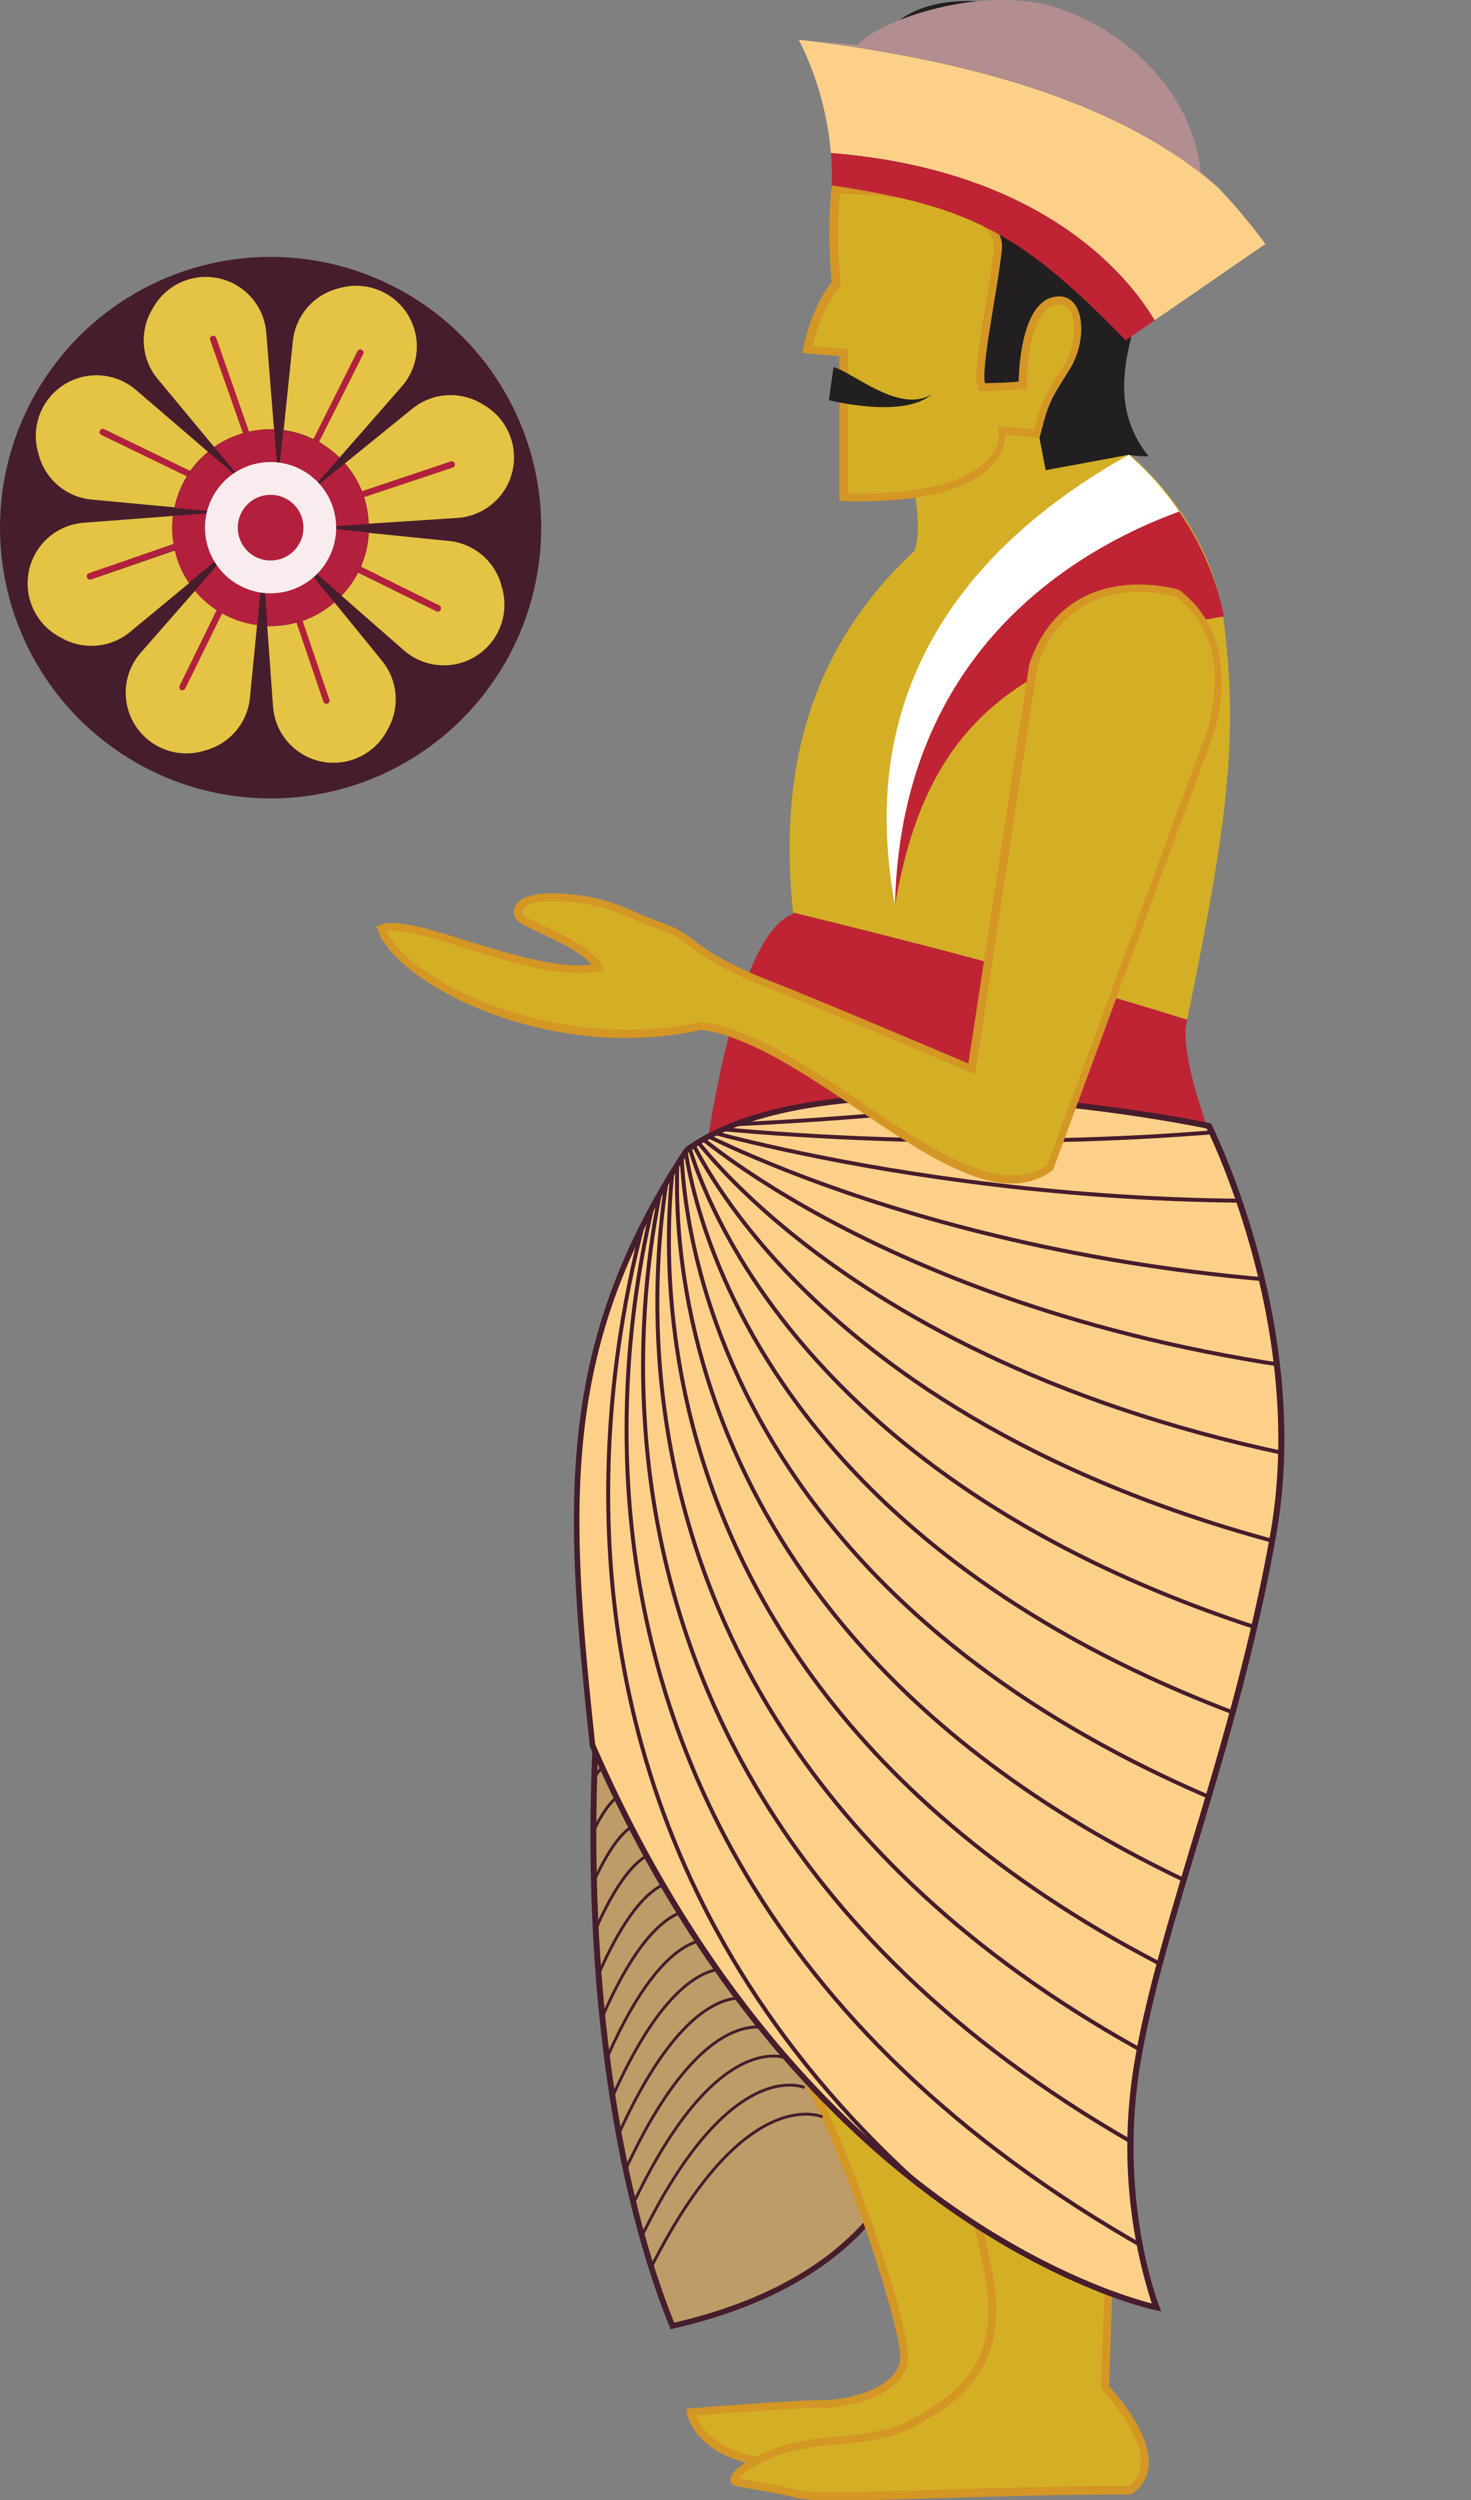 <svg id="Layer_1" data-name="Layer 1" xmlns="http://www.w3.org/2000/svg" xmlns:xlink="http://www.w3.org/1999/xlink" viewBox="0 0 254.13 431.62"><rect x="0" y="0" width="254.13" height="431.62" fill="#808080" stroke="none"/><defs><style>.cls-1,.cls-12,.cls-14{fill:none;}.cls-2{fill:#be9c67;}.cls-3{fill:#461d2c;}.cls-4{fill:#bf2434;}.cls-5{fill:#d4af25;}.cls-6{fill:#d49625;}.cls-7{fill:#fdd089;}.cls-8{fill:#211f1f;}.cls-9{fill:#fff;}.cls-10{fill:#b28e90;}.cls-11{clip-path:url(#clip-path);}.cls-12,.cls-14{stroke:#461d2c;stroke-miterlimit:10;}.cls-12{stroke-width:0.68px;}.cls-13{clip-path:url(#clip-path-2);}.cls-14{stroke-width:0.5px;}.cls-15{fill:#e5c344;}.cls-16{fill:#b2203d;}.cls-17{fill:#f8ecee;}</style><clipPath id="clip-path"><path class="cls-1" d="M208.81,194.38s17.54,34.27,11.16,70.41-19.13,66.26-23.38,90.7,3.19,42.87,3.19,42.87-60.59-12.4-97.43-97.07c-4.61-42.87-5.67-69.45,16.29-102.75C143.44,180.47,208.81,194.38,208.81,194.38Z"/></clipPath><clipPath id="clip-path-2"><path class="cls-1" d="M102.72,301.7s17.61,40,37.95,59.21c1.83,5.74,3.4,9.66,3.4,9.66L113.54,394.7S100.76,360,102.72,301.7Z"/></clipPath></defs><title>1920x1080 UI Landing Page</title><path class="cls-2" d="M157.62,368.6s-2.48,24.1-41.46,32.95c-11.69-28.69-15.59-70.86-12.75-109.12C143.09,330.34,157.62,368.6,157.62,368.6Z"/><path class="cls-3" d="M115.7,401.74c-11.07-27.17-15.85-68-12.79-109.35l.08-1.05.76.73c39.31,37.55,54.19,76,54.33,76.36l0,.11,0,.11c0,.25-3,24.56-41.84,33.39l-.41.1ZM103.83,293.53C101,334.12,105.66,374.17,116.47,401c36.38-8.43,40.37-30.52,40.63-32.31C156.18,366.32,141.33,329.65,103.83,293.53Z"/><path class="cls-4" d="M211.12,201.37l-88.93-3.89s5-36.5,14.88-39.69l0-.25c16.54,4,44.92,11.23,68.05,18.51C203.15,182.26,211.12,201.37,211.12,201.37Z"/><path class="cls-5" d="M158,95.08c1.77-5-1.06-14.88-1.06-14.88s14.88-6.73,21.26-7.08,14,3,14,3S209,87.47,211.47,107.66s.53,34.72-6.38,68.38h0C182,168.77,153.58,161.57,137,157.54,135,137.75,137.16,114.49,158,95.08Z"/><path class="cls-5" d="M139.19,358.33c7.44,13.46,17.36,43.58,17,48.89S147.34,415,142,415s-22.68,1.41-22.68,1.41,1.42,8.51,16.3,8.86,41.1-1.42,41.1-1.42l3.54-44.64Z"/><path class="cls-6" d="M135.63,426c-15.26-.36-16.89-9.05-16.95-9.42l-.12-.73.74-.06c.71-.06,17.45-1.42,22.73-1.42,5.45,0,13.18-2.49,13.49-7.16.33-4.89-9.39-34.89-16.92-48.52l-1.07-1.94L181,378.83l-3.62,45.68-.59,0c-.23,0-21.87,1.47-36.87,1.47C138.41,426,137,426,135.63,426Zm44-46.34L140.8,359.91c7.2,14,16.44,42,16.08,47.36-.39,5.75-9.09,8.43-14.85,8.43-4.57,0-18.27,1.06-21.79,1.34.75,2,3.84,7.3,15.43,7.57,13.44.32,36.49-1.12,40.45-1.37Z"/><path class="cls-5" d="M192,380.3l-1.06,31.88s12.05,12.4,4.25,17.72c-25.86,0-53.5,1.77-57.39.71s-9.57-1.78-10.63-2.13.7-2.83,7.44-5.31,16.65-1.07,23.38-5,13.46-8.15,13.46-19.49S160.8,358,160.8,358Z"/><path class="cls-6" d="M137.6,431.26c-2.32-.63-5.32-1.15-7.52-1.52a32,32,0,0,1-3.15-.62,1.06,1.06,0,0,1-.75-1c0-1.57,3.18-3.76,8.17-5.6a41.53,41.53,0,0,1,10.07-1.8c4.66-.47,9.49-1,13.21-3.11,6.15-3.56,13.12-7.6,13.12-18.9,0-11.09-10.48-40.22-10.58-40.52l-.75-2.05L192.67,380l-1.06,32c1.23,1.32,7.4,8.23,6.83,13.84a6.27,6.27,0,0,1-2.89,4.7l-.17.12h-.21c-11.54,0-23.67.36-33.42.65-7.29.21-13.42.39-17.75.39A33.08,33.08,0,0,1,137.6,431.26Zm59.49-5.63c.55-5.48-6.59-12.9-6.66-13l-.2-.2,1.06-31.81-29.12-20.86c2.41,6.92,9.94,29.22,9.94,38.94,0,12.08-7.65,16.51-13.8,20.07-4,2.31-8.95,2.8-13.76,3.29a40.64,40.64,0,0,0-9.73,1.72c-5,1.84-6.76,3.48-7.18,4.11.53.13,1.54.3,2.67.49,2.22.38,5.26.9,7.64,1.55,2.06.56,11.64.28,23.76-.08,9.69-.29,21.75-.65,33.25-.65A4.87,4.87,0,0,0,197.09,425.63Z"/><path class="cls-7" d="M208.81,194.38s17.54,34.27,11.16,70.41-19.13,66.26-23.38,90.7,3.19,42.87,3.19,42.87-60.59-12.4-97.43-97.07c-4.61-42.87-5.67-69.45,16.29-102.75C143.44,180.47,208.81,194.38,208.81,194.38Z"/><path class="cls-3" d="M199.68,398.86c-.15,0-15.48-3.28-35.09-16.87-18.07-12.52-43.62-36.65-62.7-80.5l0-.15c-4.48-41.72-6.09-69,16.38-103.08l.12-.13c24.7-18,89.91-4.38,90.57-4.24l.23.05.11.21c.17.34,17.54,34.84,11.2,70.73-3.48,19.77-8.93,37.92-13.74,53.94-4,13.21-7.71,25.7-9.64,36.76-4.17,24,3.09,42.41,3.16,42.6l.35.86ZM119,198.89c-22.21,33.72-20.62,60.85-16.17,102.27,19,43.56,44.33,67.53,62.28,80,16.76,11.62,30.35,15.62,33.87,16.52a88.19,88.19,0,0,1-2.89-42.25c1.93-11.13,5.69-23.63,9.66-36.88,4.8-16,10.24-34.11,13.72-53.82,6-34.09-9.56-66.94-11-69.89C204.15,193.93,142.66,181.77,119,198.89Z"/><path class="cls-8" d="M181.71,51.42C176,53,176,65.9,176,65.9s-3.06.26-5.85.26c-.66-2.92,2.13-15.81,2.92-23,.77-6.88-12.16-11-29.39-11.15.84-8.79,3.27-19.22,9.6-26.58,13-15.15,60.58,4.25,48.36,35.6C194.2,58.86,191,69.48,198.45,78.79a19.17,19.17,0,0,1-3.46-.27l-14.34,2.66-1.07-5.58c1.73-6.78,2.13-6.78,5.32-12S187.42,49.82,181.71,51.42Z"/><path class="cls-5" d="M148.53,85.88c13.89,0,19.86-3.28,22.41-6a6.75,6.75,0,0,0,2.12-4.73l-.06-.8.8.07,5.27.48c1.41-5.45,2-6.34,4.09-9.73l1.16-1.86c1.91-3.1,2.38-7.55,1.06-9.92A2.58,2.58,0,0,0,183,51.9a4.31,4.31,0,0,0-1.13.17c-4.27,1.19-5.21,10.39-5.22,13.83v.62l-.62,0s-3.11.27-5.9.27h-.54l-.12-.53c-.45-2,.49-7.72,1.5-13.8.55-3.34,1.12-6.79,1.41-9.41a4.68,4.68,0,0,0-1.29-3.68c-3.52-4-13.52-6.48-26.81-6.71a88.18,88.18,0,0,0,.08,16l0,.28-.18.22c-3.11,3.94-4.4,9.28-4.78,11.19l6.26.52V85.83c1,0,1.91,0,2.81,0Z"/><path class="cls-6" d="M144.93,33.41c12.6.29,22.38,2.74,25.67,6.46A3.94,3.94,0,0,1,171.72,43c-.29,2.6-.85,6-1.4,9.36-1.23,7.45-1.94,12.11-1.49,14.07l.24,1.06h1.08c2.82,0,5.84-.26,6-.27l1.24-.11V65.9c0-3.08.88-12.1,4.72-13.18a3.77,3.77,0,0,1,1-.14,1.9,1.9,0,0,1,1.77,1.11c1.19,2.14.71,6.37-1,9.24l-1.15,1.85a25.14,25.14,0,0,0-4,9.36l-4.7-.43-1.61-.14.13,1.61a6.15,6.15,0,0,1-2,4.26c-2.48,2.63-8.29,5.76-21.87,5.76l-2.13,0V60.26l-1.25-.1-4.86-.41a26.73,26.73,0,0,1,4.49-10.15l.35-.44-.07-.57a85,85,0,0,1-.13-15.18M143.68,32a86.29,86.29,0,0,0,0,16.73c-4,5.05-5.05,12.22-5.05,12.22l6.38.53v25c1.21,0,2.38.07,3.49.07,26.18,0,25.21-11.49,25.21-11.49l5.84.53c1.73-6.78,2.13-6.78,5.32-12,2.92-4.76,2.61-12.42-1.88-12.42a4.59,4.59,0,0,0-1.31.2C176,53,176,65.9,176,65.9s-3.06.26-5.85.26c-.66-2.92,2.13-15.81,2.92-23,.77-6.88-12.16-11-29.39-11.15Z"/><path class="cls-8" d="M144,63.37c3.18.8,11.55,8.24,17,4.65-4.78,4.39-17.8,1.07-17.8,1.07Z"/><path class="cls-4" d="M203.69,88.32a48.74,48.74,0,0,1,7.78,18.1c-38,6.38-51.82,20.46-56.87,50C155.55,112.26,186.05,94.77,203.69,88.32Z"/><path class="cls-9" d="M195,78.52a49.45,49.45,0,0,1,8.7,9.8c-17.64,6.45-48.14,23.94-49.09,68.06C152.21,142.29,147.16,105.36,195,78.52Z"/><path class="cls-7" d="M143.55,26.44A53.59,53.59,0,0,0,138,6.86c41,4.69,61.53,15.86,72.46,25.53a106.24,106.24,0,0,1,8.15,9.73L199.48,55.3C194.74,47.44,180,29.36,143.55,26.44Z"/><path class="cls-10" d="M148.23,7.75c3.19-4.08,22.5-11.16,36-5.85s22.14,16.48,23.21,27.81a25.11,25.11,0,0,1,3,2.68C199.48,22.72,179,11.55,138,6.86Z"/><path class="cls-4" d="M199.48,55.3l-5,3.47C176.39,40.17,167.54,35.56,143.68,32a43,43,0,0,0-.13-5.59C180,29.36,194.74,47.44,199.48,55.3Z"/><g class="cls-11"><path class="cls-12" d="M119.93,194.35s77.74-1.57,134.09-20.87"/><path class="cls-12" d="M119.69,194.42s68.45,8.17,132.07-4.73"/><path class="cls-12" d="M119.45,194.49S178.61,212.4,249.5,205.9"/><path class="cls-12" d="M119.2,194.56s49.88,27.65,128,27.54"/><path class="cls-12" d="M119,194.63S159.55,232,245,238.31"/><path class="cls-12" d="M118.72,194.7s31.3,47.13,124,59.82"/><path class="cls-12" d="M118.47,194.77s22,56.86,122,76"/><path class="cls-12" d="M118.23,194.83s12.73,66.61,120,92.11"/><path class="cls-12" d="M118,194.9s3.44,76.35,117.94,108.25"/><path class="cls-12" d="M117.74,195s-5.84,86.09,115.93,124.39"/><path class="cls-12" d="M117.5,195s-15.13,95.83,113.91,140.53"/><path class="cls-12" d="M117.26,195.11S92.84,300.68,229.15,351.77"/><path class="cls-12" d="M117,195.18S83.31,310.49,226.89,368"/><path class="cls-12" d="M116.77,195.25s-43,125.05,107.86,188.94"/><path class="cls-12" d="M116.53,195.32S64.25,330.1,222.37,400.4"/><path class="cls-12" d="M116.28,195.39S54.72,339.91,220.11,416.61"/></g><path class="cls-5" d="M132.82,169.93c-13.82-5.45-12.36-7.84-18.47-10s-8.61-4.09-14.75-4.78c-8.24-.93-10.36.8-10.1,2.66s11.43,4.65,13.82,9.17c-10.9,2.39-32.15-9-37.47-6.65,3.19,9.3,30,22.46,55.27,16.74,19.93,2.66,46,34.81,60.32,24.45l27.9-75.73c2.66-10.36.71-18.34-5.84-23.39,0,0-18.73-5.85-25,12.49l-10.63,69.62S142.87,173.89,132.82,169.93Z"/><path class="cls-6" d="M148,191.41c-9.13-6.13-18.57-12.47-26.81-13.62-26.38,5.91-52.77-8-55.94-17.21L65,160l.56-.26c2.66-1.19,8.19.53,15.18,2.7,7.38,2.28,15.68,4.85,21.43,4.08-1.69-2.07-5.36-3.79-8.38-5.2-3.25-1.52-4.81-2.29-5-3.39a2.46,2.46,0,0,1,.69-2.14c1.42-1.45,4.83-1.88,10.16-1.28a31.79,31.79,0,0,1,9.85,2.84c1.44.6,3.07,1.29,5,2a17.69,17.69,0,0,1,5.51,3.08c2.21,1.67,5,3.74,13,6.9,8.94,3.52,29.92,12.42,34.29,14.28l10.5-68.76,0-.12c6.39-18.75,25.63-13,25.82-12.91l.21.11c6.7,5.16,8.81,13.49,6.07,24.15l-27.9,75.73-.07.2-.17.12a11.59,11.59,0,0,1-7,2.2C167.13,204.3,157.75,198,148,191.41Zm60.73-65.76c2.59-10.12.74-17.73-5.51-22.6-1.68-.5-18.19-4.88-24,12l-10.75,70.42-.8-.34c-.25-.11-25.13-10.69-35.06-14.61-8.19-3.22-11-5.36-13.31-7.08a16.42,16.42,0,0,0-5.13-2.87c-2-.71-3.67-1.4-5.13-2a30.3,30.3,0,0,0-9.48-2.74c-6.4-.72-8.4.24-9,.88a1.11,1.11,0,0,0-.33,1c.2.5,2.52,1.58,4.21,2.37,3.58,1.68,8,3.76,9.54,6.6l.42.79-.88.19c-6.1,1.34-15.14-1.46-23.11-3.94-5.67-1.76-11-3.43-13.6-2.94,4.09,8.94,30,21.14,54.22,15.65l.12,0,.12,0c8.59,1.15,18.2,7.61,27.5,13.86,12.48,8.38,24.27,16.3,32.17,10.83Z"/><g class="cls-13"><path class="cls-14" d="M142.11,365.48s-15.26-7.05-32.87,32.87"/><path class="cls-14" d="M139,360.41s-14.16-6.48-30.63,31.09"/><path class="cls-14" d="M135.89,355.35s-13.06-5.92-28.39,29.3"/><path class="cls-14" d="M132.78,350.28s-12-5.35-26.15,27.52"/><path class="cls-14" d="M129.67,345.22S118.8,340.43,105.76,371"/><path class="cls-14" d="M126.57,340.15s-9.78-4.22-21.68,24"/><path class="cls-14" d="M123.46,335.09s-8.68-3.66-19.44,22.17"/><path class="cls-14" d="M120.35,330s-7.58-3.09-17.2,20.39"/><path class="cls-14" d="M117.24,325s-6.48-2.53-15,18.61"/><path class="cls-14" d="M114.13,319.89s-5.38-2-12.72,16.83"/><path class="cls-14" d="M111,314.83s-4.28-1.4-10.48,15"/><path class="cls-14" d="M107.91,309.76s-3.18-.83-8.24,13.26"/><path class="cls-14" d="M104.8,304.7s-2.08-.27-6,11.47"/></g><circle class="cls-3" cx="46.75" cy="91.1" r="46.75"/><path class="cls-15" d="M43,74.53,37.33,58.34a.53.53,0,0,0-.67-.33.54.54,0,0,0-.33.68L42,74.79A16.85,16.85,0,0,0,37,77.17L27.26,65.45a10.47,10.47,0,0,1-1.11-11.79l.29-.51A10.47,10.47,0,0,1,46,57.4l1.34,16.73c-.21,0-.42,0-.63,0A17.17,17.17,0,0,0,43,74.53Z"/><path class="cls-15" d="M32.86,81.32,18,74.11a.53.53,0,0,0-.71.25.53.53,0,0,0,.24.71l14.77,7.15a16.72,16.72,0,0,0-2.15,5.37L15.84,86.25a10.46,10.46,0,0,1-9.1-7.57l-.16-.56A10.48,10.48,0,0,1,23.47,67.3L35.94,78A17.12,17.12,0,0,0,32.86,81.32Z"/><path class="cls-15" d="M4.82,99.7a10.48,10.48,0,0,1,9.64-9.45l15.42-1.17a17,17,0,0,0-.13,2A17.37,17.37,0,0,0,30,93.91L15.36,99a.53.53,0,0,0-.32.68.53.53,0,0,0,.5.36.51.51,0,0,0,.17,0l14.5-5a16.82,16.82,0,0,0,2.45,5.65l-10.23,8.45a10.49,10.49,0,0,1-11.8,1l-.51-.28A10.48,10.48,0,0,1,4.82,99.7Z"/><path class="cls-15" d="M37.45,105.32l-6.4,13.07a.54.54,0,0,0,.24.72.59.59,0,0,0,.23,0,.53.53,0,0,0,.48-.3l6.36-13a17,17,0,0,0,6.06,2l-1.24,12.65a10.47,10.47,0,0,1-7.62,9.07l-.56.16a10.48,10.48,0,0,1-10.74-16.94L33.68,102A17,17,0,0,0,37.45,105.32Z"/><path class="cls-15" d="M51.24,107.48l4.64,13.63a.53.53,0,0,0,.5.36.51.51,0,0,0,.17,0,.52.52,0,0,0,.33-.67l-4.62-13.6A16.9,16.9,0,0,0,57.78,104L66,114.09a10.48,10.48,0,0,1,1,11.81l-.28.51A10.48,10.48,0,0,1,47.17,122l-1-13.9c.19,0,.38,0,.57,0A17,17,0,0,0,51.24,107.48Z"/><path class="cls-15" d="M75.39,105.52a.53.53,0,0,0,.47-1L62.34,97.86A17,17,0,0,0,63.71,92L77.62,93.4a10.47,10.47,0,0,1,9,7.65l.15.57a10.47,10.47,0,0,1-17,10.65L59,102.85a17.13,17.13,0,0,0,2.86-4Z"/><path class="cls-15" d="M78.22,80.7a.52.52,0,0,0,.33-.67.53.53,0,0,0-.67-.34L62.54,84.83A16.91,16.91,0,0,0,59.59,80l11.66-9.45a10.47,10.47,0,0,1,11.81-.94l.5.29A10.47,10.47,0,0,1,79,89.42l-15.32,1a17.54,17.54,0,0,0-.81-4.61Z"/><path class="cls-15" d="M62.72,61.12a.54.54,0,0,0-.24-.72.53.53,0,0,0-.71.24L54.16,75.82A16.66,16.66,0,0,0,49,74.26L50.6,58.83a10.51,10.51,0,0,1,7.71-9l.56-.15a10.48,10.48,0,0,1,10.58,17L58.66,79A17.26,17.26,0,0,0,55.1,76.3Z"/><path class="cls-16" d="M36.33,58.69a.54.54,0,0,1,.33-.68.53.53,0,0,1,.67.33L43,74.53c-.35.08-.69.16-1,.26Z"/><path class="cls-16" d="M17.5,75.07a.53.53,0,0,1-.24-.71.53.53,0,0,1,.71-.25l14.89,7.21c-.21.29-.4.6-.59.9Z"/><path class="cls-16" d="M15.71,100a.51.51,0,0,1-.17,0,.53.53,0,0,1-.5-.36.53.53,0,0,1,.32-.68l14.64-5q.09.53.21,1Z"/><path class="cls-16" d="M32,118.86a.53.53,0,0,1-.48.3.59.59,0,0,1-.23,0,.54.54,0,0,1-.24-.72l6.4-13.07c.3.2.6.38.91.56Z"/><path class="cls-16" d="M56.88,120.77a.52.52,0,0,1-.33.67.51.51,0,0,1-.17,0,.53.53,0,0,1-.5-.36l-4.64-13.63,1-.31Z"/><path class="cls-16" d="M75.86,104.57a.52.52,0,0,1,.24.71.54.54,0,0,1-.71.24l-13.51-6.7c.16-.31.32-.63.46-1Z"/><path class="cls-16" d="M77.88,79.69a.53.53,0,0,1,.67.34.52.52,0,0,1-.33.67L62.91,85.82c-.11-.33-.24-.66-.37-1Z"/><path class="cls-16" d="M61.77,60.64a.53.53,0,0,1,.71-.24.54.54,0,0,1,.24.72L55.1,76.3c-.31-.17-.62-.33-.94-.48Z"/><path class="cls-16" d="M44.42,89.5a.54.54,0,0,0-.68-.33l-2.11.73-.42-1.28.53,0,.76-1.5,2,1a.46.46,0,0,0,.23.06.53.53,0,0,0,.48-.3A.52.52,0,0,0,45,87.2l-2-1,.61-1.2.34.41,1.59-.53L46.25,87a.54.54,0,0,0,.5.35.57.57,0,0,0,.18,0,.53.53,0,0,0,.32-.68l-.74-2.1,1.38-.46-.06.58,1.49.77-1,2a.54.54,0,0,0,.24.72.47.47,0,0,0,.24,0,.51.51,0,0,0,.47-.29l1-2,1.19.62-.41.34.51,1.6-2.14.71a.53.53,0,0,0-.33.67.53.53,0,0,0,.5.36l.17,0,2.12-.71.41,1.28-.53-.06L51,92.23l-2-1a.54.54,0,0,0-.72.24.53.53,0,0,0,.24.71l2,1-.61,1.19L49.54,94,48,94.47l-.72-2.12a.53.53,0,1,0-1,.34l.72,2.11-1.28.41.05-.53-1.49-.76,1-2a.53.53,0,1,0-1-.47l-1,2-1.19-.61.41-.33L42,90.9l2.13-.73A.53.53,0,0,0,44.42,89.5Z"/><path class="cls-16" d="M46.93,87.35a.57.57,0,0,1-.18,0,.54.54,0,0,1-.5-.35l-.74-2.13,1-.33.74,2.1A.53.53,0,0,1,46.93,87.35Z"/><polygon class="cls-16" points="43.76 84.67 43.58 85.03 42.09 83.24 43.76 84.67"/><path class="cls-16" d="M45.23,87.91a.53.53,0,0,1-.48.3.46.46,0,0,1-.23-.06l-2-1,.47-1,2,1A.52.52,0,0,1,45.23,87.91Z"/><polygon class="cls-16" points="41.09 88.24 41.22 88.62 38.9 88.41 41.09 88.24"/><path class="cls-16" d="M43.74,89.17a.54.54,0,0,1,.68.33.53.53,0,0,1-.33.67L42,90.9l-.33-1Z"/><polygon class="cls-16" points="41.72 92.65 42.08 92.83 40.29 94.31 41.72 92.65"/><path class="cls-16" d="M45,91.19a.54.54,0,0,1,.24.72l-1,2-.95-.48,1-2A.54.54,0,0,1,45,91.19Z"/><polygon class="cls-16" points="45.28 95.34 45.66 95.21 45.44 97.52 45.28 95.34"/><path class="cls-16" d="M46.55,92a.55.55,0,0,1,.68.34L48,94.47l-1,.33-.72-2.11A.55.55,0,0,1,46.55,92Z"/><polygon class="cls-16" points="49.7 94.73 49.88 94.37 51.35 96.17 49.7 94.73"/><path class="cls-16" d="M48.25,91.47a.54.54,0,0,1,.72-.24l2,1-.49,1-2-1A.53.53,0,0,1,48.25,91.47Z"/><polygon class="cls-16" points="52.4 91.18 52.27 90.8 54.58 91.03 52.4 91.18"/><path class="cls-16" d="M49.58,90.25a.53.53,0,0,1-.5-.36.53.53,0,0,1,.33-.67l2.14-.71.32,1-2.12.71Z"/><polygon class="cls-16" points="48.17 84.02 47.9 84.11 48.05 82.62 48.17 84.02"/><polygon class="cls-16" points="51.81 86.76 51.45 86.57 53.26 85.11 51.81 86.76"/><path class="cls-16" d="M48.79,88.24a.47.47,0,0,1-.24,0,.54.54,0,0,1-.24-.72l1-2,.94.49-1,2A.51.51,0,0,1,48.79,88.24Z"/><path class="cls-16" d="M46.51,84.57l-1,.33-1.59.53L43.58,85l.18-.35-1.67-1.43L37,77.17A16.85,16.85,0,0,1,42,74.79c.34-.1.68-.18,1-.26a17.17,17.17,0,0,1,3.75-.43c.21,0,.42,0,.63,0l.67,8.49-.16,1.49Z"/><path class="cls-16" d="M43,86.22l-.47,1-.76,1.5-.53,0-.12-.38-2.19.16-8.78-.81a16.72,16.72,0,0,1,2.15-5.37c.19-.3.38-.61.59-.9A17.12,17.12,0,0,1,35.94,78l6.15,5.26L43.58,85Z"/><path class="cls-16" d="M29.88,89.08l9-.68,2.31.22.42,1.28.33,1,.53,1.6-.41.33-.36-.18-1.43,1.66-7.63,6.3A16.82,16.82,0,0,1,30.21,95q-.12-.52-.21-1a17.37,17.37,0,0,1-.25-2.81A17,17,0,0,1,29.88,89.08Z"/><path class="cls-16" d="M43.27,93.44l.95.48,1.49.76-.05.53-.38.13.16,2.18-1,10.4a17,17,0,0,1-6.06-2c-.31-.18-.61-.36-.91-.56A17,17,0,0,1,33.68,102l6.61-7.65,1.79-1.48Z"/><path class="cls-16" d="M46.94,94.8l1-.33L49.54,94l.34.41-.18.36,1.65,1.44L57.78,104a16.9,16.9,0,0,1-5.52,3.15l-1,.31a17,17,0,0,1-4.49.62c-.19,0-.38,0-.57,0l-.74-10.55.22-2.31Z"/><path class="cls-16" d="M50.49,93.18l.49-1,.77-1.49.53.06.12.38L54.58,91l9.13.94a17,17,0,0,1-1.37,5.89c-.14.33-.3.65-.46,1a17.13,17.13,0,0,1-2.86,4l-7.67-6.68-1.47-1.8Z"/><path class="cls-16" d="M51.87,89.52l-.32-1L51,86.91l.41-.34.36.19,1.44-1.65L59.59,80a16.91,16.91,0,0,1,2.95,4.85c.13.33.26.66.37,1a17.54,17.54,0,0,1,.81,4.61l-9.14.6-2.3-.23Z"/><path class="cls-16" d="M50.26,86l-.94-.49-1.49-.77.06-.58.28-.09-.12-1.4.9-8.36a16.66,16.66,0,0,1,5.21,1.56c.32.15.63.31.94.48A17.26,17.26,0,0,1,58.66,79l-5.41,6.14-1.8,1.46Z"/><circle class="cls-17" cx="46.75" cy="91.1" r="11.33" transform="translate(-55.31 99.43) rotate(-67.5)"/><path class="cls-16" d="M41.08,91.1a5.67,5.67,0,1,0,5.67-5.67A5.67,5.67,0,0,0,41.08,91.1Z"/></svg>